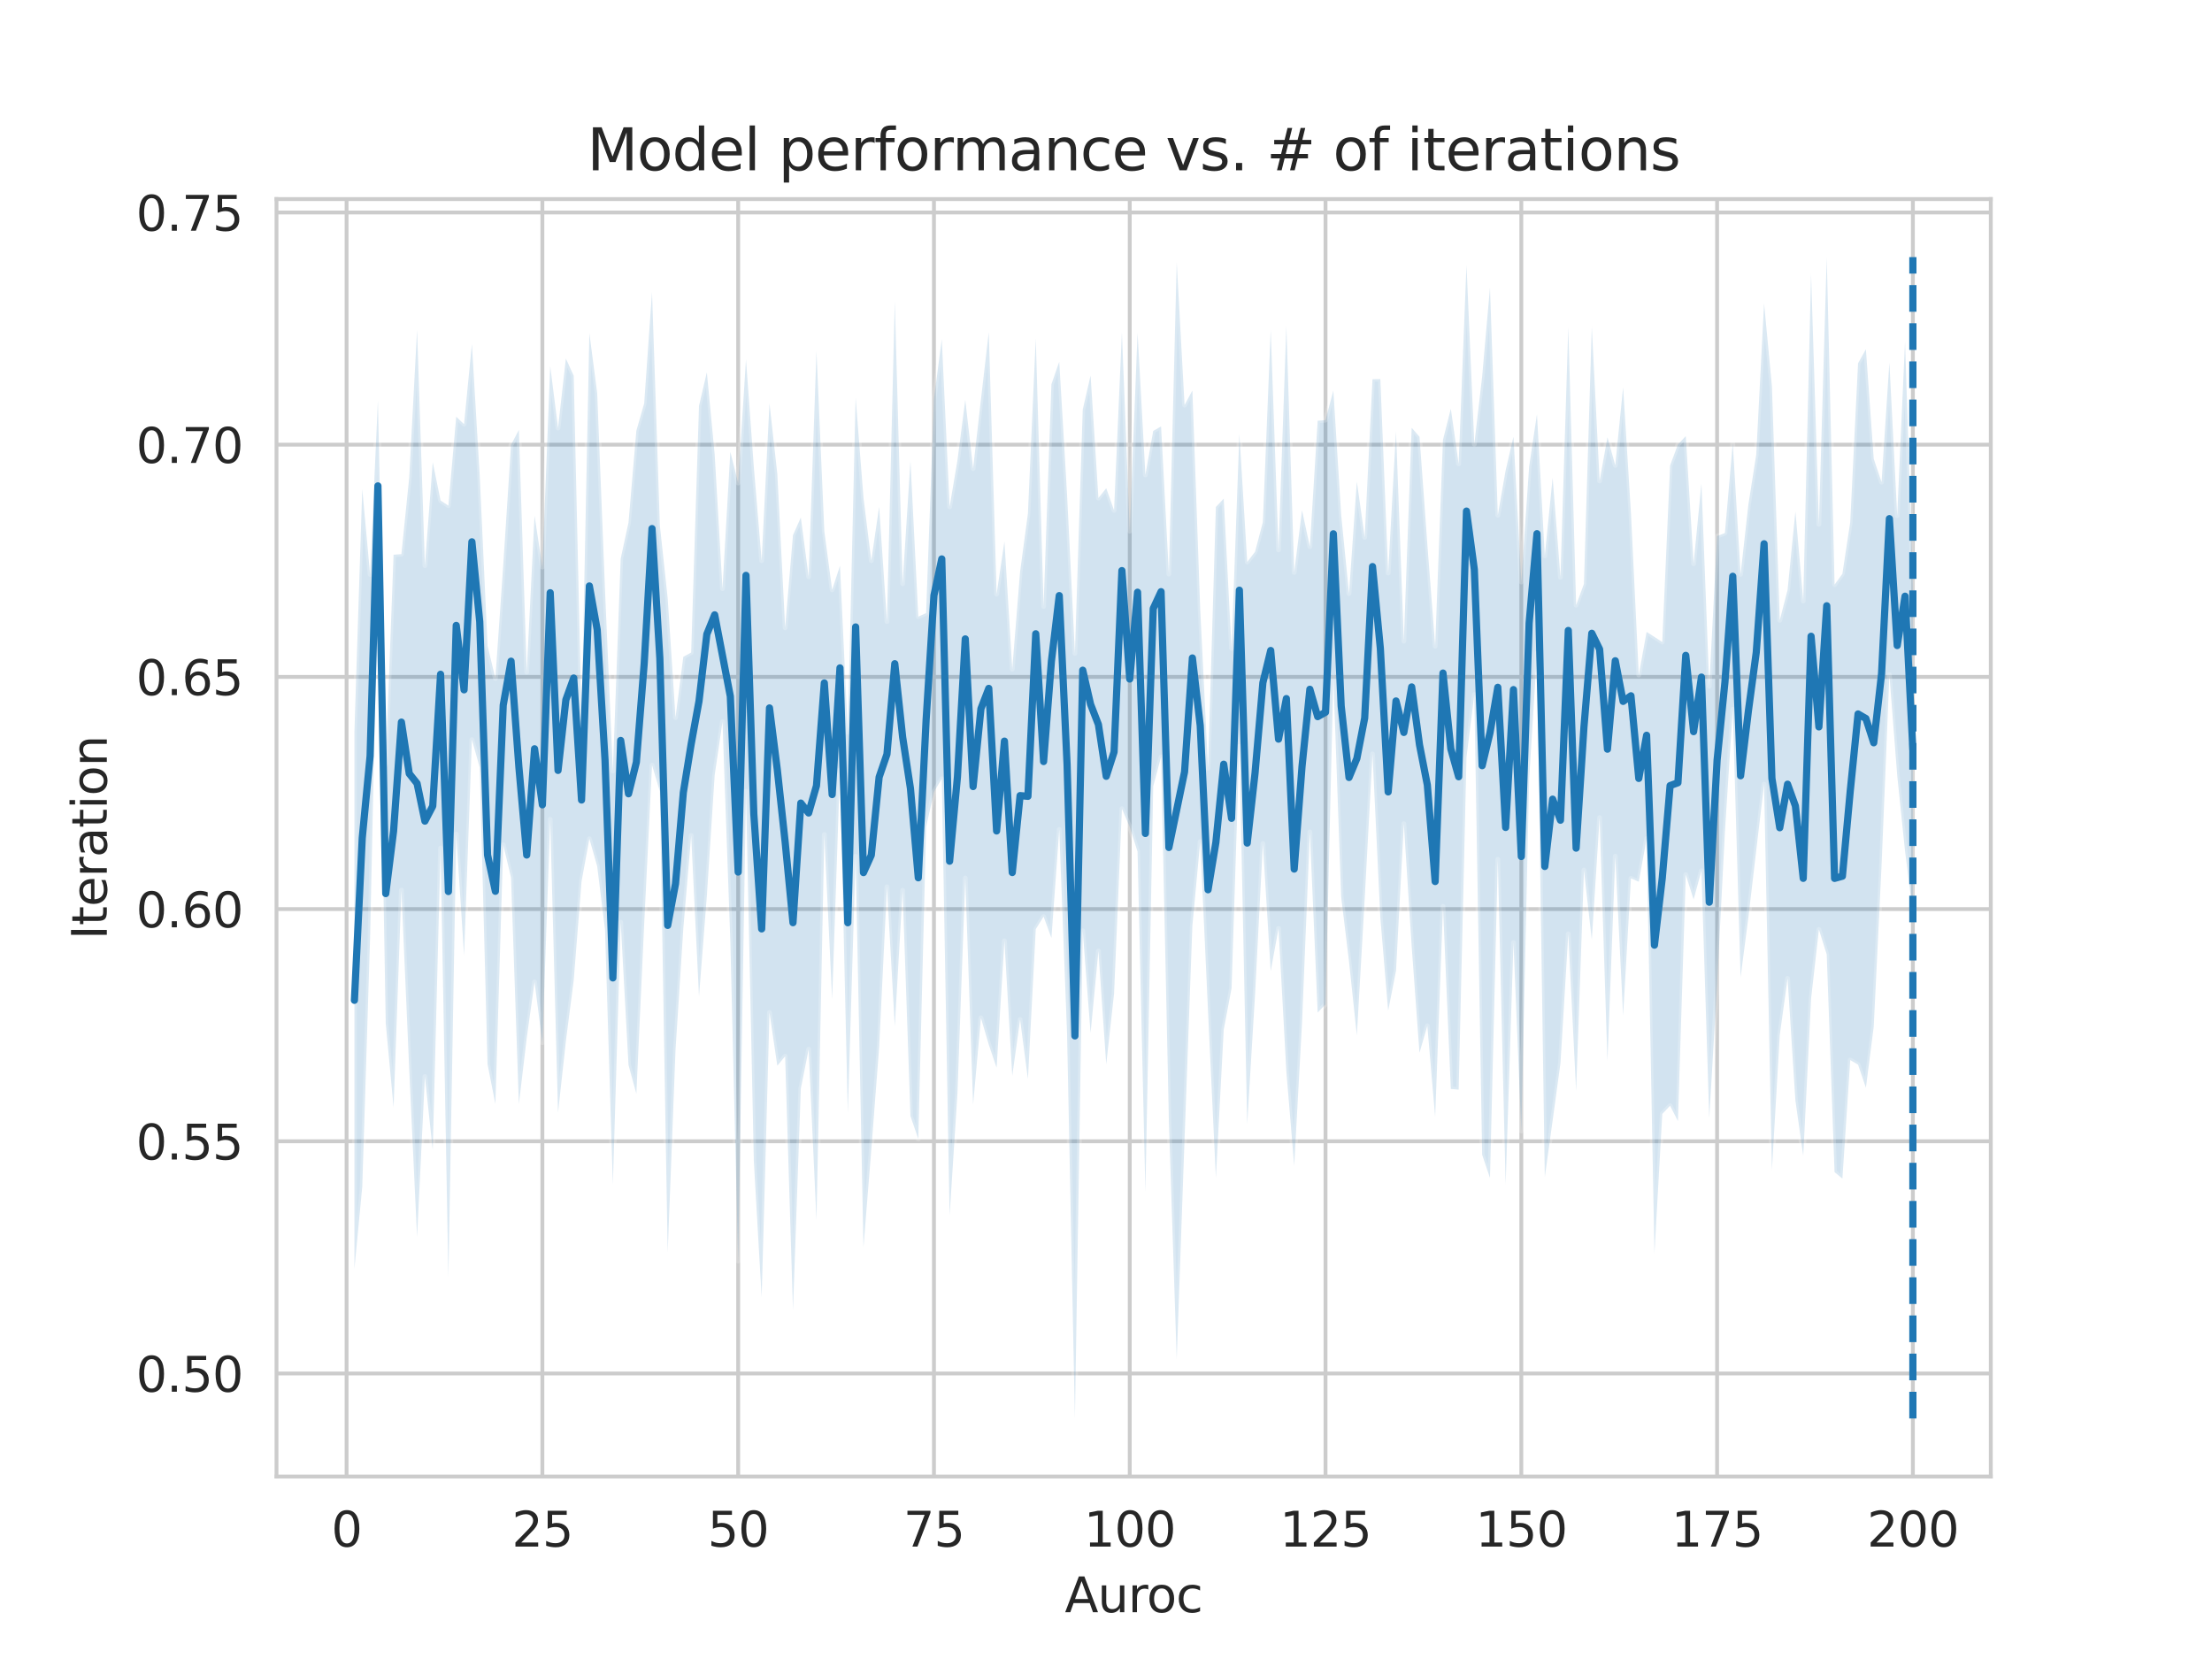<?xml version="1.0" encoding="utf-8" standalone="no"?>
<!DOCTYPE svg PUBLIC "-//W3C//DTD SVG 1.1//EN"
  "http://www.w3.org/Graphics/SVG/1.1/DTD/svg11.dtd">
<svg height="345.6pt" version="1.1" viewBox="0 0 460.8 345.6" width="460.8pt" xmlns="http://www.w3.org/2000/svg" xmlns:xlink="http://www.w3.org/1999/xlink">
 <defs>
  <style type="text/css">*{stroke-linecap:butt;stroke-linejoin:round;}</style>
 </defs>
 <g id="figure_1">
  <g id="patch_1">
   <path d="M 0 345.6 
L 460.8 345.6 
L 460.8 0 
L 0 0 
z
" style="fill:#ffffff;"/>
  </g>
  <g id="axes_1">
   <g id="patch_2">
    <path d="M 57.6 307.584 
L 414.72 307.584 
L 414.72 41.472 
L 57.6 41.472 
z
" style="fill:#ffffff;"/>
   </g>
   <g id="matplotlib.axis_1">
    <g id="xtick_1">
     <g id="line2d_1">
      <path clip-path="url(#pe6970c224f)" d="M 72.201 307.584 
L 72.201 41.472 
" style="fill:none;stroke:#cccccc;stroke-linecap:round;stroke-width:0.8;"/>
     </g>
     <g id="text_1">
      <!-- 0 -->
      <g style="fill:#262626;" transform="translate(69.02 322.182)scale(0.1 -0.1)">
       <defs>
        <path d="M 2034 4250 
Q 1547 4250 1301 3770 
Q 1056 3291 1056 2328 
Q 1056 1369 1301 889 
Q 1547 409 2034 409 
Q 2525 409 2770 889 
Q 3016 1369 3016 2328 
Q 3016 3291 2770 3770 
Q 2525 4250 2034 4250 
z
M 2034 4750 
Q 2819 4750 3233 4129 
Q 3647 3509 3647 2328 
Q 3647 1150 3233 529 
Q 2819 -91 2034 -91 
Q 1250 -91 836 529 
Q 422 1150 422 2328 
Q 422 3509 836 4129 
Q 1250 4750 2034 4750 
z
" id="DejaVuSans-30" transform="scale(0.016)"/>
       </defs>
       <use xlink:href="#DejaVuSans-30"/>
      </g>
     </g>
    </g>
    <g id="xtick_2">
     <g id="line2d_2">
      <path clip-path="url(#pe6970c224f)" d="M 112.987 307.584 
L 112.987 41.472 
" style="fill:none;stroke:#cccccc;stroke-linecap:round;stroke-width:0.8;"/>
     </g>
     <g id="text_2">
      <!-- 25 -->
      <g style="fill:#262626;" transform="translate(106.625 322.182)scale(0.1 -0.1)">
       <defs>
        <path d="M 1228 531 
L 3431 531 
L 3431 0 
L 469 0 
L 469 531 
Q 828 903 1448 1529 
Q 2069 2156 2228 2338 
Q 2531 2678 2651 2914 
Q 2772 3150 2772 3378 
Q 2772 3750 2511 3984 
Q 2250 4219 1831 4219 
Q 1534 4219 1204 4116 
Q 875 4013 500 3803 
L 500 4441 
Q 881 4594 1212 4672 
Q 1544 4750 1819 4750 
Q 2544 4750 2975 4387 
Q 3406 4025 3406 3419 
Q 3406 3131 3298 2873 
Q 3191 2616 2906 2266 
Q 2828 2175 2409 1742 
Q 1991 1309 1228 531 
z
" id="DejaVuSans-32" transform="scale(0.016)"/>
        <path d="M 691 4666 
L 3169 4666 
L 3169 4134 
L 1269 4134 
L 1269 2991 
Q 1406 3038 1543 3061 
Q 1681 3084 1819 3084 
Q 2600 3084 3056 2656 
Q 3513 2228 3513 1497 
Q 3513 744 3044 326 
Q 2575 -91 1722 -91 
Q 1428 -91 1123 -41 
Q 819 9 494 109 
L 494 744 
Q 775 591 1075 516 
Q 1375 441 1709 441 
Q 2250 441 2565 725 
Q 2881 1009 2881 1497 
Q 2881 1984 2565 2268 
Q 2250 2553 1709 2553 
Q 1456 2553 1204 2497 
Q 953 2441 691 2322 
L 691 4666 
z
" id="DejaVuSans-35" transform="scale(0.016)"/>
       </defs>
       <use xlink:href="#DejaVuSans-32"/>
       <use x="63.623" xlink:href="#DejaVuSans-35"/>
      </g>
     </g>
    </g>
    <g id="xtick_3">
     <g id="line2d_3">
      <path clip-path="url(#pe6970c224f)" d="M 153.773 307.584 
L 153.773 41.472 
" style="fill:none;stroke:#cccccc;stroke-linecap:round;stroke-width:0.8;"/>
     </g>
     <g id="text_3">
      <!-- 50 -->
      <g style="fill:#262626;" transform="translate(147.41 322.182)scale(0.1 -0.1)">
       <use xlink:href="#DejaVuSans-35"/>
       <use x="63.623" xlink:href="#DejaVuSans-30"/>
      </g>
     </g>
    </g>
    <g id="xtick_4">
     <g id="line2d_4">
      <path clip-path="url(#pe6970c224f)" d="M 194.559 307.584 
L 194.559 41.472 
" style="fill:none;stroke:#cccccc;stroke-linecap:round;stroke-width:0.8;"/>
     </g>
     <g id="text_4">
      <!-- 75 -->
      <g style="fill:#262626;" transform="translate(188.196 322.182)scale(0.1 -0.1)">
       <defs>
        <path d="M 525 4666 
L 3525 4666 
L 3525 4397 
L 1831 0 
L 1172 0 
L 2766 4134 
L 525 4134 
L 525 4666 
z
" id="DejaVuSans-37" transform="scale(0.016)"/>
       </defs>
       <use xlink:href="#DejaVuSans-37"/>
       <use x="63.623" xlink:href="#DejaVuSans-35"/>
      </g>
     </g>
    </g>
    <g id="xtick_5">
     <g id="line2d_5">
      <path clip-path="url(#pe6970c224f)" d="M 235.344 307.584 
L 235.344 41.472 
" style="fill:none;stroke:#cccccc;stroke-linecap:round;stroke-width:0.8;"/>
     </g>
     <g id="text_5">
      <!-- 100 -->
      <g style="fill:#262626;" transform="translate(225.801 322.182)scale(0.1 -0.1)">
       <defs>
        <path d="M 794 531 
L 1825 531 
L 1825 4091 
L 703 3866 
L 703 4441 
L 1819 4666 
L 2450 4666 
L 2450 531 
L 3481 531 
L 3481 0 
L 794 0 
L 794 531 
z
" id="DejaVuSans-31" transform="scale(0.016)"/>
       </defs>
       <use xlink:href="#DejaVuSans-31"/>
       <use x="63.623" xlink:href="#DejaVuSans-30"/>
       <use x="127.246" xlink:href="#DejaVuSans-30"/>
      </g>
     </g>
    </g>
    <g id="xtick_6">
     <g id="line2d_6">
      <path clip-path="url(#pe6970c224f)" d="M 276.13 307.584 
L 276.13 41.472 
" style="fill:none;stroke:#cccccc;stroke-linecap:round;stroke-width:0.8;"/>
     </g>
     <g id="text_6">
      <!-- 125 -->
      <g style="fill:#262626;" transform="translate(266.586 322.182)scale(0.1 -0.1)">
       <use xlink:href="#DejaVuSans-31"/>
       <use x="63.623" xlink:href="#DejaVuSans-32"/>
       <use x="127.246" xlink:href="#DejaVuSans-35"/>
      </g>
     </g>
    </g>
    <g id="xtick_7">
     <g id="line2d_7">
      <path clip-path="url(#pe6970c224f)" d="M 316.916 307.584 
L 316.916 41.472 
" style="fill:none;stroke:#cccccc;stroke-linecap:round;stroke-width:0.8;"/>
     </g>
     <g id="text_7">
      <!-- 150 -->
      <g style="fill:#262626;" transform="translate(307.372 322.182)scale(0.1 -0.1)">
       <use xlink:href="#DejaVuSans-31"/>
       <use x="63.623" xlink:href="#DejaVuSans-35"/>
       <use x="127.246" xlink:href="#DejaVuSans-30"/>
      </g>
     </g>
    </g>
    <g id="xtick_8">
     <g id="line2d_8">
      <path clip-path="url(#pe6970c224f)" d="M 357.702 307.584 
L 357.702 41.472 
" style="fill:none;stroke:#cccccc;stroke-linecap:round;stroke-width:0.8;"/>
     </g>
     <g id="text_8">
      <!-- 175 -->
      <g style="fill:#262626;" transform="translate(348.158 322.182)scale(0.1 -0.1)">
       <use xlink:href="#DejaVuSans-31"/>
       <use x="63.623" xlink:href="#DejaVuSans-37"/>
       <use x="127.246" xlink:href="#DejaVuSans-35"/>
      </g>
     </g>
    </g>
    <g id="xtick_9">
     <g id="line2d_9">
      <path clip-path="url(#pe6970c224f)" d="M 398.487 307.584 
L 398.487 41.472 
" style="fill:none;stroke:#cccccc;stroke-linecap:round;stroke-width:0.8;"/>
     </g>
     <g id="text_9">
      <!-- 200 -->
      <g style="fill:#262626;" transform="translate(388.944 322.182)scale(0.1 -0.1)">
       <use xlink:href="#DejaVuSans-32"/>
       <use x="63.623" xlink:href="#DejaVuSans-30"/>
       <use x="127.246" xlink:href="#DejaVuSans-30"/>
      </g>
     </g>
    </g>
    <g id="text_10">
     <!-- Auroc -->
     <g style="fill:#262626;" transform="translate(221.819 335.861)scale(0.1 -0.1)">
      <defs>
       <path d="M 2188 4044 
L 1331 1722 
L 3047 1722 
L 2188 4044 
z
M 1831 4666 
L 2547 4666 
L 4325 0 
L 3669 0 
L 3244 1197 
L 1141 1197 
L 716 0 
L 50 0 
L 1831 4666 
z
" id="DejaVuSans-41" transform="scale(0.016)"/>
       <path d="M 544 1381 
L 544 3500 
L 1119 3500 
L 1119 1403 
Q 1119 906 1312 657 
Q 1506 409 1894 409 
Q 2359 409 2629 706 
Q 2900 1003 2900 1516 
L 2900 3500 
L 3475 3500 
L 3475 0 
L 2900 0 
L 2900 538 
Q 2691 219 2414 64 
Q 2138 -91 1772 -91 
Q 1169 -91 856 284 
Q 544 659 544 1381 
z
M 1991 3584 
L 1991 3584 
z
" id="DejaVuSans-75" transform="scale(0.016)"/>
       <path d="M 2631 2963 
Q 2534 3019 2420 3045 
Q 2306 3072 2169 3072 
Q 1681 3072 1420 2755 
Q 1159 2438 1159 1844 
L 1159 0 
L 581 0 
L 581 3500 
L 1159 3500 
L 1159 2956 
Q 1341 3275 1631 3429 
Q 1922 3584 2338 3584 
Q 2397 3584 2469 3576 
Q 2541 3569 2628 3553 
L 2631 2963 
z
" id="DejaVuSans-72" transform="scale(0.016)"/>
       <path d="M 1959 3097 
Q 1497 3097 1228 2736 
Q 959 2375 959 1747 
Q 959 1119 1226 758 
Q 1494 397 1959 397 
Q 2419 397 2687 759 
Q 2956 1122 2956 1747 
Q 2956 2369 2687 2733 
Q 2419 3097 1959 3097 
z
M 1959 3584 
Q 2709 3584 3137 3096 
Q 3566 2609 3566 1747 
Q 3566 888 3137 398 
Q 2709 -91 1959 -91 
Q 1206 -91 779 398 
Q 353 888 353 1747 
Q 353 2609 779 3096 
Q 1206 3584 1959 3584 
z
" id="DejaVuSans-6f" transform="scale(0.016)"/>
       <path d="M 3122 3366 
L 3122 2828 
Q 2878 2963 2633 3030 
Q 2388 3097 2138 3097 
Q 1578 3097 1268 2742 
Q 959 2388 959 1747 
Q 959 1106 1268 751 
Q 1578 397 2138 397 
Q 2388 397 2633 464 
Q 2878 531 3122 666 
L 3122 134 
Q 2881 22 2623 -34 
Q 2366 -91 2075 -91 
Q 1284 -91 818 406 
Q 353 903 353 1747 
Q 353 2603 823 3093 
Q 1294 3584 2113 3584 
Q 2378 3584 2631 3529 
Q 2884 3475 3122 3366 
z
" id="DejaVuSans-63" transform="scale(0.016)"/>
      </defs>
      <use xlink:href="#DejaVuSans-41"/>
      <use x="68.408" xlink:href="#DejaVuSans-75"/>
      <use x="131.787" xlink:href="#DejaVuSans-72"/>
      <use x="170.65" xlink:href="#DejaVuSans-6f"/>
      <use x="231.832" xlink:href="#DejaVuSans-63"/>
     </g>
    </g>
   </g>
   <g id="matplotlib.axis_2">
    <g id="ytick_1">
     <g id="line2d_10">
      <path clip-path="url(#pe6970c224f)" d="M 57.6 286.121 
L 414.72 286.121 
" style="fill:none;stroke:#cccccc;stroke-linecap:round;stroke-width:0.8;"/>
     </g>
     <g id="text_11">
      <!-- 0.50 -->
      <g style="fill:#262626;" transform="translate(28.334 289.92)scale(0.1 -0.1)">
       <defs>
        <path d="M 684 794 
L 1344 794 
L 1344 0 
L 684 0 
L 684 794 
z
" id="DejaVuSans-2e" transform="scale(0.016)"/>
       </defs>
       <use xlink:href="#DejaVuSans-30"/>
       <use x="63.623" xlink:href="#DejaVuSans-2e"/>
       <use x="95.41" xlink:href="#DejaVuSans-35"/>
       <use x="159.033" xlink:href="#DejaVuSans-30"/>
      </g>
     </g>
    </g>
    <g id="ytick_2">
     <g id="line2d_11">
      <path clip-path="url(#pe6970c224f)" d="M 57.6 237.749 
L 414.72 237.749 
" style="fill:none;stroke:#cccccc;stroke-linecap:round;stroke-width:0.8;"/>
     </g>
     <g id="text_12">
      <!-- 0.55 -->
      <g style="fill:#262626;" transform="translate(28.334 241.549)scale(0.1 -0.1)">
       <use xlink:href="#DejaVuSans-30"/>
       <use x="63.623" xlink:href="#DejaVuSans-2e"/>
       <use x="95.41" xlink:href="#DejaVuSans-35"/>
       <use x="159.033" xlink:href="#DejaVuSans-35"/>
      </g>
     </g>
    </g>
    <g id="ytick_3">
     <g id="line2d_12">
      <path clip-path="url(#pe6970c224f)" d="M 57.6 189.378 
L 414.72 189.378 
" style="fill:none;stroke:#cccccc;stroke-linecap:round;stroke-width:0.8;"/>
     </g>
     <g id="text_13">
      <!-- 0.60 -->
      <g style="fill:#262626;" transform="translate(28.334 193.177)scale(0.1 -0.1)">
       <defs>
        <path d="M 2113 2584 
Q 1688 2584 1439 2293 
Q 1191 2003 1191 1497 
Q 1191 994 1439 701 
Q 1688 409 2113 409 
Q 2538 409 2786 701 
Q 3034 994 3034 1497 
Q 3034 2003 2786 2293 
Q 2538 2584 2113 2584 
z
M 3366 4563 
L 3366 3988 
Q 3128 4100 2886 4159 
Q 2644 4219 2406 4219 
Q 1781 4219 1451 3797 
Q 1122 3375 1075 2522 
Q 1259 2794 1537 2939 
Q 1816 3084 2150 3084 
Q 2853 3084 3261 2657 
Q 3669 2231 3669 1497 
Q 3669 778 3244 343 
Q 2819 -91 2113 -91 
Q 1303 -91 875 529 
Q 447 1150 447 2328 
Q 447 3434 972 4092 
Q 1497 4750 2381 4750 
Q 2619 4750 2861 4703 
Q 3103 4656 3366 4563 
z
" id="DejaVuSans-36" transform="scale(0.016)"/>
       </defs>
       <use xlink:href="#DejaVuSans-30"/>
       <use x="63.623" xlink:href="#DejaVuSans-2e"/>
       <use x="95.41" xlink:href="#DejaVuSans-36"/>
       <use x="159.033" xlink:href="#DejaVuSans-30"/>
      </g>
     </g>
    </g>
    <g id="ytick_4">
     <g id="line2d_13">
      <path clip-path="url(#pe6970c224f)" d="M 57.6 141.006 
L 414.72 141.006 
" style="fill:none;stroke:#cccccc;stroke-linecap:round;stroke-width:0.8;"/>
     </g>
     <g id="text_14">
      <!-- 0.65 -->
      <g style="fill:#262626;" transform="translate(28.334 144.805)scale(0.1 -0.1)">
       <use xlink:href="#DejaVuSans-30"/>
       <use x="63.623" xlink:href="#DejaVuSans-2e"/>
       <use x="95.41" xlink:href="#DejaVuSans-36"/>
       <use x="159.033" xlink:href="#DejaVuSans-35"/>
      </g>
     </g>
    </g>
    <g id="ytick_5">
     <g id="line2d_14">
      <path clip-path="url(#pe6970c224f)" d="M 57.6 92.634 
L 414.72 92.634 
" style="fill:none;stroke:#cccccc;stroke-linecap:round;stroke-width:0.8;"/>
     </g>
     <g id="text_15">
      <!-- 0.70 -->
      <g style="fill:#262626;" transform="translate(28.334 96.433)scale(0.1 -0.1)">
       <use xlink:href="#DejaVuSans-30"/>
       <use x="63.623" xlink:href="#DejaVuSans-2e"/>
       <use x="95.41" xlink:href="#DejaVuSans-37"/>
       <use x="159.033" xlink:href="#DejaVuSans-30"/>
      </g>
     </g>
    </g>
    <g id="ytick_6">
     <g id="line2d_15">
      <path clip-path="url(#pe6970c224f)" d="M 57.6 44.263 
L 414.72 44.263 
" style="fill:none;stroke:#cccccc;stroke-linecap:round;stroke-width:0.8;"/>
     </g>
     <g id="text_16">
      <!-- 0.75 -->
      <g style="fill:#262626;" transform="translate(28.334 48.062)scale(0.1 -0.1)">
       <use xlink:href="#DejaVuSans-30"/>
       <use x="63.623" xlink:href="#DejaVuSans-2e"/>
       <use x="95.41" xlink:href="#DejaVuSans-37"/>
       <use x="159.033" xlink:href="#DejaVuSans-35"/>
      </g>
     </g>
    </g>
    <g id="text_17">
     <!-- Iteration -->
     <g style="fill:#262626;" transform="translate(22.255 195.737)rotate(-90)scale(0.1 -0.1)">
      <defs>
       <path d="M 628 4666 
L 1259 4666 
L 1259 0 
L 628 0 
L 628 4666 
z
" id="DejaVuSans-49" transform="scale(0.016)"/>
       <path d="M 1172 4494 
L 1172 3500 
L 2356 3500 
L 2356 3053 
L 1172 3053 
L 1172 1153 
Q 1172 725 1289 603 
Q 1406 481 1766 481 
L 2356 481 
L 2356 0 
L 1766 0 
Q 1100 0 847 248 
Q 594 497 594 1153 
L 594 3053 
L 172 3053 
L 172 3500 
L 594 3500 
L 594 4494 
L 1172 4494 
z
" id="DejaVuSans-74" transform="scale(0.016)"/>
       <path d="M 3597 1894 
L 3597 1613 
L 953 1613 
Q 991 1019 1311 708 
Q 1631 397 2203 397 
Q 2534 397 2845 478 
Q 3156 559 3463 722 
L 3463 178 
Q 3153 47 2828 -22 
Q 2503 -91 2169 -91 
Q 1331 -91 842 396 
Q 353 884 353 1716 
Q 353 2575 817 3079 
Q 1281 3584 2069 3584 
Q 2775 3584 3186 3129 
Q 3597 2675 3597 1894 
z
M 3022 2063 
Q 3016 2534 2758 2815 
Q 2500 3097 2075 3097 
Q 1594 3097 1305 2825 
Q 1016 2553 972 2059 
L 3022 2063 
z
" id="DejaVuSans-65" transform="scale(0.016)"/>
       <path d="M 2194 1759 
Q 1497 1759 1228 1600 
Q 959 1441 959 1056 
Q 959 750 1161 570 
Q 1363 391 1709 391 
Q 2188 391 2477 730 
Q 2766 1069 2766 1631 
L 2766 1759 
L 2194 1759 
z
M 3341 1997 
L 3341 0 
L 2766 0 
L 2766 531 
Q 2569 213 2275 61 
Q 1981 -91 1556 -91 
Q 1019 -91 701 211 
Q 384 513 384 1019 
Q 384 1609 779 1909 
Q 1175 2209 1959 2209 
L 2766 2209 
L 2766 2266 
Q 2766 2663 2505 2880 
Q 2244 3097 1772 3097 
Q 1472 3097 1187 3025 
Q 903 2953 641 2809 
L 641 3341 
Q 956 3463 1253 3523 
Q 1550 3584 1831 3584 
Q 2591 3584 2966 3190 
Q 3341 2797 3341 1997 
z
" id="DejaVuSans-61" transform="scale(0.016)"/>
       <path d="M 603 3500 
L 1178 3500 
L 1178 0 
L 603 0 
L 603 3500 
z
M 603 4863 
L 1178 4863 
L 1178 4134 
L 603 4134 
L 603 4863 
z
" id="DejaVuSans-69" transform="scale(0.016)"/>
       <path d="M 3513 2113 
L 3513 0 
L 2938 0 
L 2938 2094 
Q 2938 2591 2744 2837 
Q 2550 3084 2163 3084 
Q 1697 3084 1428 2787 
Q 1159 2491 1159 1978 
L 1159 0 
L 581 0 
L 581 3500 
L 1159 3500 
L 1159 2956 
Q 1366 3272 1645 3428 
Q 1925 3584 2291 3584 
Q 2894 3584 3203 3211 
Q 3513 2838 3513 2113 
z
" id="DejaVuSans-6e" transform="scale(0.016)"/>
      </defs>
      <use xlink:href="#DejaVuSans-49"/>
      <use x="29.492" xlink:href="#DejaVuSans-74"/>
      <use x="68.701" xlink:href="#DejaVuSans-65"/>
      <use x="130.225" xlink:href="#DejaVuSans-72"/>
      <use x="171.338" xlink:href="#DejaVuSans-61"/>
      <use x="232.617" xlink:href="#DejaVuSans-74"/>
      <use x="271.826" xlink:href="#DejaVuSans-69"/>
      <use x="299.609" xlink:href="#DejaVuSans-6f"/>
      <use x="360.791" xlink:href="#DejaVuSans-6e"/>
     </g>
    </g>
   </g>
   <g id="PolyCollection_1">
    <defs>
     <path d="M 73.833 -193.143 
L 73.833 -81.295 
L 75.464 -98.377 
L 77.096 -150.244 
L 78.727 -226.588 
L 80.358 -132.462 
L 81.99 -114.941 
L 83.621 -160.18 
L 85.253 -122.747 
L 86.884 -87.915 
L 88.516 -121.336 
L 90.147 -106.052 
L 91.778 -168.939 
L 93.41 -79.498 
L 95.041 -171.843 
L 96.673 -146.556 
L 98.304 -191.528 
L 99.936 -185.708 
L 101.567 -123.895 
L 103.198 -115.603 
L 104.83 -169.621 
L 106.461 -162.791 
L 108.093 -115.621 
L 109.724 -129.372 
L 111.356 -141.057 
L 112.987 -128.409 
L 114.618 -174.914 
L 116.25 -113.791 
L 117.881 -128.728 
L 119.513 -141.388 
L 121.144 -161.984 
L 122.776 -170.873 
L 124.407 -165.148 
L 126.038 -151.956 
L 127.67 -98.799 
L 129.301 -153.488 
L 130.933 -123.73 
L 132.564 -117.768 
L 134.196 -153.147 
L 135.827 -186.224 
L 137.458 -180.75 
L 139.09 -84.686 
L 140.721 -126.892 
L 142.353 -152.282 
L 143.984 -171.546 
L 145.616 -138.051 
L 147.247 -158.941 
L 148.879 -184.119 
L 150.51 -195.257 
L 152.141 -149.586 
L 153.773 -82.899 
L 155.404 -180.763 
L 157.036 -103.784 
L 158.667 -75.385 
L 160.299 -134.69 
L 161.93 -123.593 
L 163.561 -125.568 
L 165.193 -72.667 
L 166.824 -118.828 
L 168.456 -127.025 
L 170.087 -91.389 
L 171.719 -171.742 
L 173.35 -137.444 
L 174.981 -185.195 
L 176.613 -113.728 
L 178.244 -167.218 
L 179.876 -85.757 
L 181.507 -106.124 
L 183.139 -127.416 
L 184.77 -160.866 
L 186.401 -131.793 
L 188.033 -160.138 
L 189.664 -113.117 
L 191.296 -108.352 
L 192.927 -173.319 
L 194.559 -180.639 
L 196.19 -183.373 
L 197.821 -92.376 
L 199.453 -117.866 
L 201.084 -162.703 
L 202.716 -115.507 
L 204.347 -133.571 
L 205.979 -127.998 
L 207.61 -123.167 
L 209.241 -149.615 
L 210.873 -121.485 
L 212.504 -133.224 
L 214.136 -120.831 
L 215.767 -152.046 
L 217.399 -154.656 
L 219.03 -150.209 
L 220.661 -172.801 
L 222.293 -130.193 
L 223.924 -50.112 
L 225.556 -151.685 
L 227.187 -130.406 
L 228.819 -147.495 
L 230.45 -123.875 
L 232.081 -138.635 
L 233.713 -177.133 
L 235.344 -173.344 
L 236.976 -168.192 
L 238.607 -97.285 
L 240.239 -181.82 
L 241.87 -187.914 
L 243.501 -112.112 
L 245.133 -62.422 
L 246.764 -108.39 
L 248.396 -152.812 
L 250.027 -170.278 
L 251.659 -134.9 
L 253.29 -100.249 
L 254.921 -131.087 
L 256.553 -139.739 
L 258.184 -190.119 
L 259.816 -111.424 
L 261.447 -138.438 
L 263.079 -169.9 
L 264.71 -143.297 
L 266.341 -152.2 
L 267.973 -122.428 
L 269.604 -102.77 
L 271.236 -132.591 
L 272.867 -172.309 
L 274.499 -134.668 
L 276.13 -136.375 
L 277.761 -204.55 
L 279.393 -158.764 
L 281.024 -145.338 
L 282.656 -129.909 
L 284.287 -158.359 
L 285.919 -188.544 
L 287.55 -154.441 
L 289.181 -135.052 
L 290.813 -143.381 
L 292.444 -174.014 
L 294.076 -148.513 
L 295.707 -126.29 
L 297.339 -131.905 
L 298.97 -112.938 
L 300.601 -156.795 
L 302.233 -118.75 
L 303.864 -118.608 
L 305.496 -187.868 
L 307.127 -200.922 
L 308.759 -105.053 
L 310.39 -100.221 
L 312.021 -166.573 
L 313.653 -98.856 
L 315.284 -149.26 
L 316.916 -109.998 
L 318.547 -183.209 
L 320.179 -209.535 
L 321.81 -100.397 
L 323.441 -112.188 
L 325.073 -124.135 
L 326.704 -151.065 
L 328.336 -118.316 
L 329.967 -164.361 
L 331.599 -149.849 
L 333.23 -175.286 
L 334.862 -124.558 
L 336.493 -167.246 
L 338.124 -134.049 
L 339.756 -162.616 
L 341.387 -161.922 
L 343.019 -170.902 
L 344.65 -84.501 
L 346.282 -113.545 
L 347.913 -115.26 
L 349.544 -112.063 
L 351.176 -163.406 
L 352.807 -158.222 
L 354.439 -164.214 
L 356.07 -112.673 
L 357.702 -140.569 
L 359.333 -172.393 
L 360.964 -197.85 
L 362.596 -142.02 
L 364.227 -154.557 
L 365.859 -168.492 
L 367.49 -182.246 
L 369.122 -101.831 
L 370.753 -129.959 
L 372.384 -141.8 
L 374.016 -116.361 
L 375.647 -104.851 
L 377.279 -137.538 
L 378.91 -151.97 
L 380.542 -146.778 
L 382.173 -101.422 
L 383.804 -100.085 
L 385.436 -124.767 
L 387.067 -123.823 
L 388.699 -119 
L 390.33 -131.715 
L 391.962 -165.305 
L 393.593 -205.044 
L 395.224 -184.09 
L 396.856 -168.315 
L 398.487 -155.438 
L 398.487 -223.452 
L 398.487 -223.452 
L 396.856 -274.483 
L 395.224 -238.162 
L 393.593 -270.055 
L 391.962 -245.16 
L 390.33 -250.018 
L 388.699 -272.844 
L 387.067 -269.913 
L 385.436 -236.797 
L 383.804 -226.056 
L 382.173 -223.812 
L 380.542 -292.032 
L 378.91 -236.386 
L 377.279 -288.575 
L 375.647 -220.4 
L 374.016 -239.033 
L 372.384 -222.68 
L 370.753 -216.378 
L 369.122 -265.104 
L 367.49 -282.397 
L 365.859 -250.885 
L 364.227 -240.521 
L 362.596 -225.962 
L 360.964 -253.248 
L 359.333 -234.56 
L 357.702 -233.916 
L 356.07 -202.637 
L 354.439 -244.88 
L 352.807 -228.153 
L 351.176 -254.746 
L 349.544 -253.015 
L 347.913 -248.63 
L 346.282 -211.852 
L 344.65 -212.917 
L 343.019 -213.959 
L 341.387 -204.963 
L 339.756 -238.696 
L 338.124 -264.93 
L 336.493 -248.653 
L 334.862 -254.509 
L 333.23 -245.399 
L 331.599 -277.5 
L 329.967 -223.977 
L 328.336 -219.526 
L 326.704 -277.461 
L 325.073 -225.337 
L 323.441 -246.054 
L 321.81 -229.807 
L 320.179 -259.313 
L 318.547 -248.396 
L 316.916 -224.348 
L 315.284 -254.619 
L 313.653 -247.602 
L 312.021 -238.27 
L 310.39 -285.648 
L 308.759 -267.142 
L 307.127 -253.046 
L 305.496 -290.387 
L 303.864 -248.972 
L 302.233 -260.447 
L 300.601 -253.973 
L 298.97 -210.992 
L 297.339 -232.233 
L 295.707 -254.61 
L 294.076 -256.485 
L 292.444 -212.027 
L 290.813 -255.77 
L 289.181 -226.212 
L 287.55 -266.625 
L 285.919 -266.598 
L 284.287 -233.664 
L 282.656 -245.265 
L 281.024 -221.939 
L 279.393 -238.278 
L 277.761 -264.25 
L 276.13 -258.081 
L 274.499 -257.956 
L 272.867 -231.711 
L 271.236 -239.284 
L 269.604 -226.351 
L 267.973 -277.715 
L 266.341 -231.052 
L 264.71 -276.882 
L 263.079 -236.825 
L 261.447 -230.644 
L 259.816 -228.522 
L 258.184 -255.182 
L 256.553 -210.515 
L 254.921 -241.719 
L 253.29 -239.983 
L 251.659 -185.593 
L 250.027 -218.616 
L 248.396 -264.251 
L 246.764 -261.211 
L 245.133 -290.992 
L 243.501 -226.002 
L 241.87 -256.769 
L 240.239 -255.829 
L 238.607 -246.667 
L 236.976 -276.264 
L 235.344 -234.945 
L 233.713 -276.335 
L 232.081 -239.279 
L 230.45 -243.89 
L 228.819 -241.851 
L 227.187 -267.366 
L 225.556 -260.278 
L 223.924 -209.494 
L 222.293 -242.45 
L 220.661 -270.247 
L 219.03 -265.536 
L 217.399 -219.266 
L 215.767 -275.097 
L 214.136 -238.593 
L 212.504 -226.495 
L 210.873 -206.188 
L 209.241 -232.804 
L 207.61 -221.829 
L 205.979 -276.388 
L 204.347 -262.338 
L 202.716 -247.983 
L 201.084 -262.304 
L 199.453 -249.675 
L 197.821 -240.015 
L 196.19 -274.95 
L 194.559 -262.483 
L 192.927 -217.899 
L 191.296 -217.129 
L 189.664 -249.562 
L 188.033 -223.998 
L 186.401 -282.879 
L 184.77 -216.113 
L 183.139 -240.023 
L 181.507 -228.803 
L 179.876 -241.891 
L 178.244 -262.77 
L 176.613 -193.031 
L 174.981 -227.726 
L 173.35 -222.72 
L 171.719 -234.918 
L 170.087 -272.453 
L 168.456 -225.451 
L 166.824 -237.785 
L 165.193 -234.11 
L 163.561 -214.813 
L 161.93 -246.857 
L 160.299 -261.553 
L 158.667 -228.805 
L 157.036 -248.27 
L 155.404 -270.714 
L 153.773 -244.978 
L 152.141 -251.492 
L 150.51 -222.966 
L 148.879 -250.915 
L 147.247 -268.03 
L 145.616 -261.05 
L 143.984 -209.657 
L 142.353 -208.785 
L 140.721 -196.11 
L 139.09 -220.965 
L 137.458 -236.16 
L 135.827 -284.744 
L 134.196 -261.551 
L 132.564 -255.862 
L 130.933 -236.753 
L 129.301 -229.21 
L 127.67 -184.973 
L 126.038 -222.512 
L 124.407 -263.666 
L 122.776 -276.191 
L 121.144 -195.9 
L 119.513 -267.317 
L 117.881 -270.914 
L 116.25 -256.429 
L 114.618 -269.332 
L 112.987 -227.474 
L 111.356 -238.171 
L 109.724 -205.597 
L 108.093 -256.034 
L 106.461 -252.936 
L 104.83 -227.755 
L 103.198 -204.255 
L 101.567 -211.078 
L 99.936 -246.414 
L 98.304 -273.93 
L 96.673 -257.234 
L 95.041 -258.785 
L 93.41 -240.263 
L 91.778 -241.336 
L 90.147 -249.3 
L 88.516 -227.752 
L 86.884 -276.882 
L 85.253 -246.147 
L 83.621 -230.16 
L 81.99 -230.041 
L 80.358 -186.437 
L 78.727 -262.172 
L 77.096 -225.945 
L 75.464 -243.721 
L 73.833 -193.143 
z
" id="m4f10caed96" style="stroke:#ffffff;stroke-opacity:0.2;"/>
    </defs>
    <g clip-path="url(#pe6970c224f)">
     <use style="fill:#1f77b4;fill-opacity:0.2;stroke:#ffffff;stroke-opacity:0.2;" x="0" xlink:href="#m4f10caed96" y="345.6"/>
    </g>
   </g>
   <g id="LineCollection_1">
    <path clip-path="url(#pe6970c224f)" d="M 398.487 295.488 
L 398.487 53.568 
" style="fill:none;stroke:#1f77b4;stroke-dasharray:5.55,2.4;stroke-dashoffset:0;stroke-width:1.5;"/>
   </g>
   <g id="line2d_16">
    <path clip-path="url(#pe6970c224f)" d="M 73.833 208.381 
L 75.464 174.551 
L 77.096 157.506 
L 78.727 101.22 
L 80.358 186.151 
L 81.99 173.109 
L 83.621 150.43 
L 85.253 161.153 
L 86.884 163.202 
L 88.516 171.056 
L 90.147 167.924 
L 91.778 140.462 
L 93.41 185.72 
L 95.041 130.286 
L 96.673 143.705 
L 98.304 112.871 
L 99.936 129.539 
L 101.567 178.114 
L 103.198 185.671 
L 104.83 146.912 
L 106.461 137.737 
L 108.093 159.772 
L 109.724 178.116 
L 111.356 155.986 
L 112.987 167.658 
L 114.618 123.477 
L 116.25 160.49 
L 117.881 145.779 
L 119.513 141.247 
L 121.144 166.658 
L 122.776 122.068 
L 124.407 131.193 
L 126.038 158.366 
L 127.67 203.714 
L 129.301 154.251 
L 130.933 165.359 
L 132.564 158.785 
L 134.196 138.251 
L 135.827 110.116 
L 137.458 137.145 
L 139.09 192.774 
L 140.721 184.099 
L 142.353 165.067 
L 143.984 154.998 
L 145.616 146.05 
L 147.247 132.115 
L 148.879 128.083 
L 152.141 145.061 
L 153.773 181.661 
L 155.404 119.862 
L 157.036 169.573 
L 158.667 193.505 
L 160.299 147.479 
L 161.93 160.375 
L 163.561 175.41 
L 165.193 192.211 
L 166.824 167.294 
L 168.456 169.362 
L 170.087 163.679 
L 171.719 142.27 
L 173.35 165.518 
L 174.981 139.139 
L 176.613 192.22 
L 178.244 130.606 
L 179.876 181.776 
L 181.507 178.136 
L 183.139 161.881 
L 184.77 157.111 
L 186.401 138.264 
L 188.033 153.532 
L 189.664 164.26 
L 191.296 182.859 
L 192.927 149.991 
L 194.559 124.039 
L 196.19 116.438 
L 197.821 179.404 
L 199.453 161.829 
L 201.084 133.096 
L 202.716 163.855 
L 204.347 147.646 
L 205.979 143.407 
L 207.61 173.102 
L 209.241 154.39 
L 210.873 181.763 
L 212.504 165.741 
L 214.136 165.888 
L 215.767 132.028 
L 217.399 158.639 
L 219.03 137.727 
L 220.661 124.076 
L 222.293 159.278 
L 223.924 215.797 
L 225.556 139.618 
L 227.187 146.714 
L 228.819 150.927 
L 230.45 161.718 
L 232.081 156.643 
L 233.713 118.866 
L 235.344 141.455 
L 236.976 123.372 
L 238.607 173.624 
L 240.239 126.776 
L 241.87 123.259 
L 243.501 176.543 
L 246.764 160.8 
L 248.396 137.068 
L 250.027 151.153 
L 251.659 185.353 
L 253.29 175.484 
L 254.921 159.197 
L 256.553 170.473 
L 258.184 122.949 
L 259.816 175.627 
L 261.447 161.059 
L 263.079 142.237 
L 264.71 135.511 
L 266.341 153.974 
L 267.973 145.529 
L 269.604 181.039 
L 271.236 159.663 
L 272.867 143.59 
L 274.499 149.288 
L 276.13 148.372 
L 277.761 111.2 
L 279.393 147.079 
L 281.024 161.962 
L 282.656 158.013 
L 284.287 149.588 
L 285.919 118.029 
L 287.55 135.067 
L 289.181 164.968 
L 290.813 146.024 
L 292.444 152.579 
L 294.076 143.101 
L 295.707 155.15 
L 297.339 163.531 
L 298.97 183.635 
L 300.601 140.216 
L 302.233 156.002 
L 303.864 161.81 
L 305.496 106.472 
L 307.127 118.616 
L 308.759 159.503 
L 310.39 152.665 
L 312.021 143.179 
L 313.653 172.371 
L 315.284 143.661 
L 316.916 178.427 
L 318.547 129.798 
L 320.179 111.176 
L 321.81 180.498 
L 323.441 166.479 
L 325.073 170.864 
L 326.704 131.337 
L 328.336 176.679 
L 329.967 151.431 
L 331.599 131.926 
L 333.23 135.257 
L 334.862 156.066 
L 336.493 137.65 
L 338.124 146.111 
L 339.756 144.944 
L 341.387 162.157 
L 343.019 153.169 
L 344.65 196.891 
L 346.282 182.902 
L 347.913 163.655 
L 349.544 163.061 
L 351.176 136.524 
L 352.807 152.413 
L 354.439 141.053 
L 356.07 187.945 
L 357.702 158.358 
L 359.333 142.124 
L 360.964 120.051 
L 362.596 161.609 
L 364.227 148.061 
L 365.859 135.911 
L 367.49 113.279 
L 369.122 162.133 
L 370.753 172.431 
L 372.384 163.36 
L 374.016 167.903 
L 375.647 182.975 
L 377.279 132.544 
L 378.91 151.422 
L 380.542 126.195 
L 382.173 182.983 
L 383.804 182.53 
L 385.436 164.818 
L 387.067 148.732 
L 388.699 149.678 
L 390.33 154.733 
L 391.962 140.367 
L 393.593 108.05 
L 395.224 134.474 
L 396.856 124.201 
L 398.487 156.155 
L 398.487 156.155 
" style="fill:none;stroke:#1f77b4;stroke-linecap:round;stroke-width:1.5;"/>
   </g>
   <g id="patch_3">
    <path d="M 57.6 307.584 
L 57.6 41.472 
" style="fill:none;stroke:#cccccc;stroke-linecap:square;stroke-linejoin:miter;stroke-width:0.8;"/>
   </g>
   <g id="patch_4">
    <path d="M 414.72 307.584 
L 414.72 41.472 
" style="fill:none;stroke:#cccccc;stroke-linecap:square;stroke-linejoin:miter;stroke-width:0.8;"/>
   </g>
   <g id="patch_5">
    <path d="M 57.6 307.584 
L 414.72 307.584 
" style="fill:none;stroke:#cccccc;stroke-linecap:square;stroke-linejoin:miter;stroke-width:0.8;"/>
   </g>
   <g id="patch_6">
    <path d="M 57.6 41.472 
L 414.72 41.472 
" style="fill:none;stroke:#cccccc;stroke-linecap:square;stroke-linejoin:miter;stroke-width:0.8;"/>
   </g>
   <g id="text_18">
    <!-- Model performance vs. # of iterations -->
    <g style="fill:#262626;" transform="translate(122.315 35.472)scale(0.12 -0.12)">
     <defs>
      <path d="M 628 4666 
L 1569 4666 
L 2759 1491 
L 3956 4666 
L 4897 4666 
L 4897 0 
L 4281 0 
L 4281 4097 
L 3078 897 
L 2444 897 
L 1241 4097 
L 1241 0 
L 628 0 
L 628 4666 
z
" id="DejaVuSans-4d" transform="scale(0.016)"/>
      <path d="M 2906 2969 
L 2906 4863 
L 3481 4863 
L 3481 0 
L 2906 0 
L 2906 525 
Q 2725 213 2448 61 
Q 2172 -91 1784 -91 
Q 1150 -91 751 415 
Q 353 922 353 1747 
Q 353 2572 751 3078 
Q 1150 3584 1784 3584 
Q 2172 3584 2448 3432 
Q 2725 3281 2906 2969 
z
M 947 1747 
Q 947 1113 1208 752 
Q 1469 391 1925 391 
Q 2381 391 2643 752 
Q 2906 1113 2906 1747 
Q 2906 2381 2643 2742 
Q 2381 3103 1925 3103 
Q 1469 3103 1208 2742 
Q 947 2381 947 1747 
z
" id="DejaVuSans-64" transform="scale(0.016)"/>
      <path d="M 603 4863 
L 1178 4863 
L 1178 0 
L 603 0 
L 603 4863 
z
" id="DejaVuSans-6c" transform="scale(0.016)"/>
      <path id="DejaVuSans-20" transform="scale(0.016)"/>
      <path d="M 1159 525 
L 1159 -1331 
L 581 -1331 
L 581 3500 
L 1159 3500 
L 1159 2969 
Q 1341 3281 1617 3432 
Q 1894 3584 2278 3584 
Q 2916 3584 3314 3078 
Q 3713 2572 3713 1747 
Q 3713 922 3314 415 
Q 2916 -91 2278 -91 
Q 1894 -91 1617 61 
Q 1341 213 1159 525 
z
M 3116 1747 
Q 3116 2381 2855 2742 
Q 2594 3103 2138 3103 
Q 1681 3103 1420 2742 
Q 1159 2381 1159 1747 
Q 1159 1113 1420 752 
Q 1681 391 2138 391 
Q 2594 391 2855 752 
Q 3116 1113 3116 1747 
z
" id="DejaVuSans-70" transform="scale(0.016)"/>
      <path d="M 2375 4863 
L 2375 4384 
L 1825 4384 
Q 1516 4384 1395 4259 
Q 1275 4134 1275 3809 
L 1275 3500 
L 2222 3500 
L 2222 3053 
L 1275 3053 
L 1275 0 
L 697 0 
L 697 3053 
L 147 3053 
L 147 3500 
L 697 3500 
L 697 3744 
Q 697 4328 969 4595 
Q 1241 4863 1831 4863 
L 2375 4863 
z
" id="DejaVuSans-66" transform="scale(0.016)"/>
      <path d="M 3328 2828 
Q 3544 3216 3844 3400 
Q 4144 3584 4550 3584 
Q 5097 3584 5394 3201 
Q 5691 2819 5691 2113 
L 5691 0 
L 5113 0 
L 5113 2094 
Q 5113 2597 4934 2840 
Q 4756 3084 4391 3084 
Q 3944 3084 3684 2787 
Q 3425 2491 3425 1978 
L 3425 0 
L 2847 0 
L 2847 2094 
Q 2847 2600 2669 2842 
Q 2491 3084 2119 3084 
Q 1678 3084 1418 2786 
Q 1159 2488 1159 1978 
L 1159 0 
L 581 0 
L 581 3500 
L 1159 3500 
L 1159 2956 
Q 1356 3278 1631 3431 
Q 1906 3584 2284 3584 
Q 2666 3584 2933 3390 
Q 3200 3197 3328 2828 
z
" id="DejaVuSans-6d" transform="scale(0.016)"/>
      <path d="M 191 3500 
L 800 3500 
L 1894 563 
L 2988 3500 
L 3597 3500 
L 2284 0 
L 1503 0 
L 191 3500 
z
" id="DejaVuSans-76" transform="scale(0.016)"/>
      <path d="M 2834 3397 
L 2834 2853 
Q 2591 2978 2328 3040 
Q 2066 3103 1784 3103 
Q 1356 3103 1142 2972 
Q 928 2841 928 2578 
Q 928 2378 1081 2264 
Q 1234 2150 1697 2047 
L 1894 2003 
Q 2506 1872 2764 1633 
Q 3022 1394 3022 966 
Q 3022 478 2636 193 
Q 2250 -91 1575 -91 
Q 1294 -91 989 -36 
Q 684 19 347 128 
L 347 722 
Q 666 556 975 473 
Q 1284 391 1588 391 
Q 1994 391 2212 530 
Q 2431 669 2431 922 
Q 2431 1156 2273 1281 
Q 2116 1406 1581 1522 
L 1381 1569 
Q 847 1681 609 1914 
Q 372 2147 372 2553 
Q 372 3047 722 3315 
Q 1072 3584 1716 3584 
Q 2034 3584 2315 3537 
Q 2597 3491 2834 3397 
z
" id="DejaVuSans-73" transform="scale(0.016)"/>
      <path d="M 3272 2816 
L 2363 2816 
L 2100 1772 
L 3016 1772 
L 3272 2816 
z
M 2803 4594 
L 2478 3297 
L 3391 3297 
L 3719 4594 
L 4219 4594 
L 3897 3297 
L 4872 3297 
L 4872 2816 
L 3775 2816 
L 3519 1772 
L 4513 1772 
L 4513 1294 
L 3397 1294 
L 3072 0 
L 2572 0 
L 2894 1294 
L 1978 1294 
L 1656 0 
L 1153 0 
L 1478 1294 
L 494 1294 
L 494 1772 
L 1594 1772 
L 1856 2816 
L 850 2816 
L 850 3297 
L 1978 3297 
L 2297 4594 
L 2803 4594 
z
" id="DejaVuSans-23" transform="scale(0.016)"/>
     </defs>
     <use xlink:href="#DejaVuSans-4d"/>
     <use x="86.279" xlink:href="#DejaVuSans-6f"/>
     <use x="147.461" xlink:href="#DejaVuSans-64"/>
     <use x="210.938" xlink:href="#DejaVuSans-65"/>
     <use x="272.461" xlink:href="#DejaVuSans-6c"/>
     <use x="300.244" xlink:href="#DejaVuSans-20"/>
     <use x="332.031" xlink:href="#DejaVuSans-70"/>
     <use x="395.508" xlink:href="#DejaVuSans-65"/>
     <use x="457.031" xlink:href="#DejaVuSans-72"/>
     <use x="498.145" xlink:href="#DejaVuSans-66"/>
     <use x="533.35" xlink:href="#DejaVuSans-6f"/>
     <use x="594.531" xlink:href="#DejaVuSans-72"/>
     <use x="633.895" xlink:href="#DejaVuSans-6d"/>
     <use x="731.307" xlink:href="#DejaVuSans-61"/>
     <use x="792.586" xlink:href="#DejaVuSans-6e"/>
     <use x="855.965" xlink:href="#DejaVuSans-63"/>
     <use x="910.945" xlink:href="#DejaVuSans-65"/>
     <use x="972.469" xlink:href="#DejaVuSans-20"/>
     <use x="1004.256" xlink:href="#DejaVuSans-76"/>
     <use x="1063.436" xlink:href="#DejaVuSans-73"/>
     <use x="1115.535" xlink:href="#DejaVuSans-2e"/>
     <use x="1147.322" xlink:href="#DejaVuSans-20"/>
     <use x="1179.109" xlink:href="#DejaVuSans-23"/>
     <use x="1262.898" xlink:href="#DejaVuSans-20"/>
     <use x="1294.686" xlink:href="#DejaVuSans-6f"/>
     <use x="1355.867" xlink:href="#DejaVuSans-66"/>
     <use x="1391.072" xlink:href="#DejaVuSans-20"/>
     <use x="1422.859" xlink:href="#DejaVuSans-69"/>
     <use x="1450.643" xlink:href="#DejaVuSans-74"/>
     <use x="1489.852" xlink:href="#DejaVuSans-65"/>
     <use x="1551.375" xlink:href="#DejaVuSans-72"/>
     <use x="1592.488" xlink:href="#DejaVuSans-61"/>
     <use x="1653.768" xlink:href="#DejaVuSans-74"/>
     <use x="1692.977" xlink:href="#DejaVuSans-69"/>
     <use x="1720.76" xlink:href="#DejaVuSans-6f"/>
     <use x="1781.941" xlink:href="#DejaVuSans-6e"/>
     <use x="1845.32" xlink:href="#DejaVuSans-73"/>
    </g>
   </g>
  </g>
 </g>
 <defs>
  <clipPath id="pe6970c224f">
   <rect height="266.112" width="357.12" x="57.6" y="41.472"/>
  </clipPath>
 </defs>
</svg>
